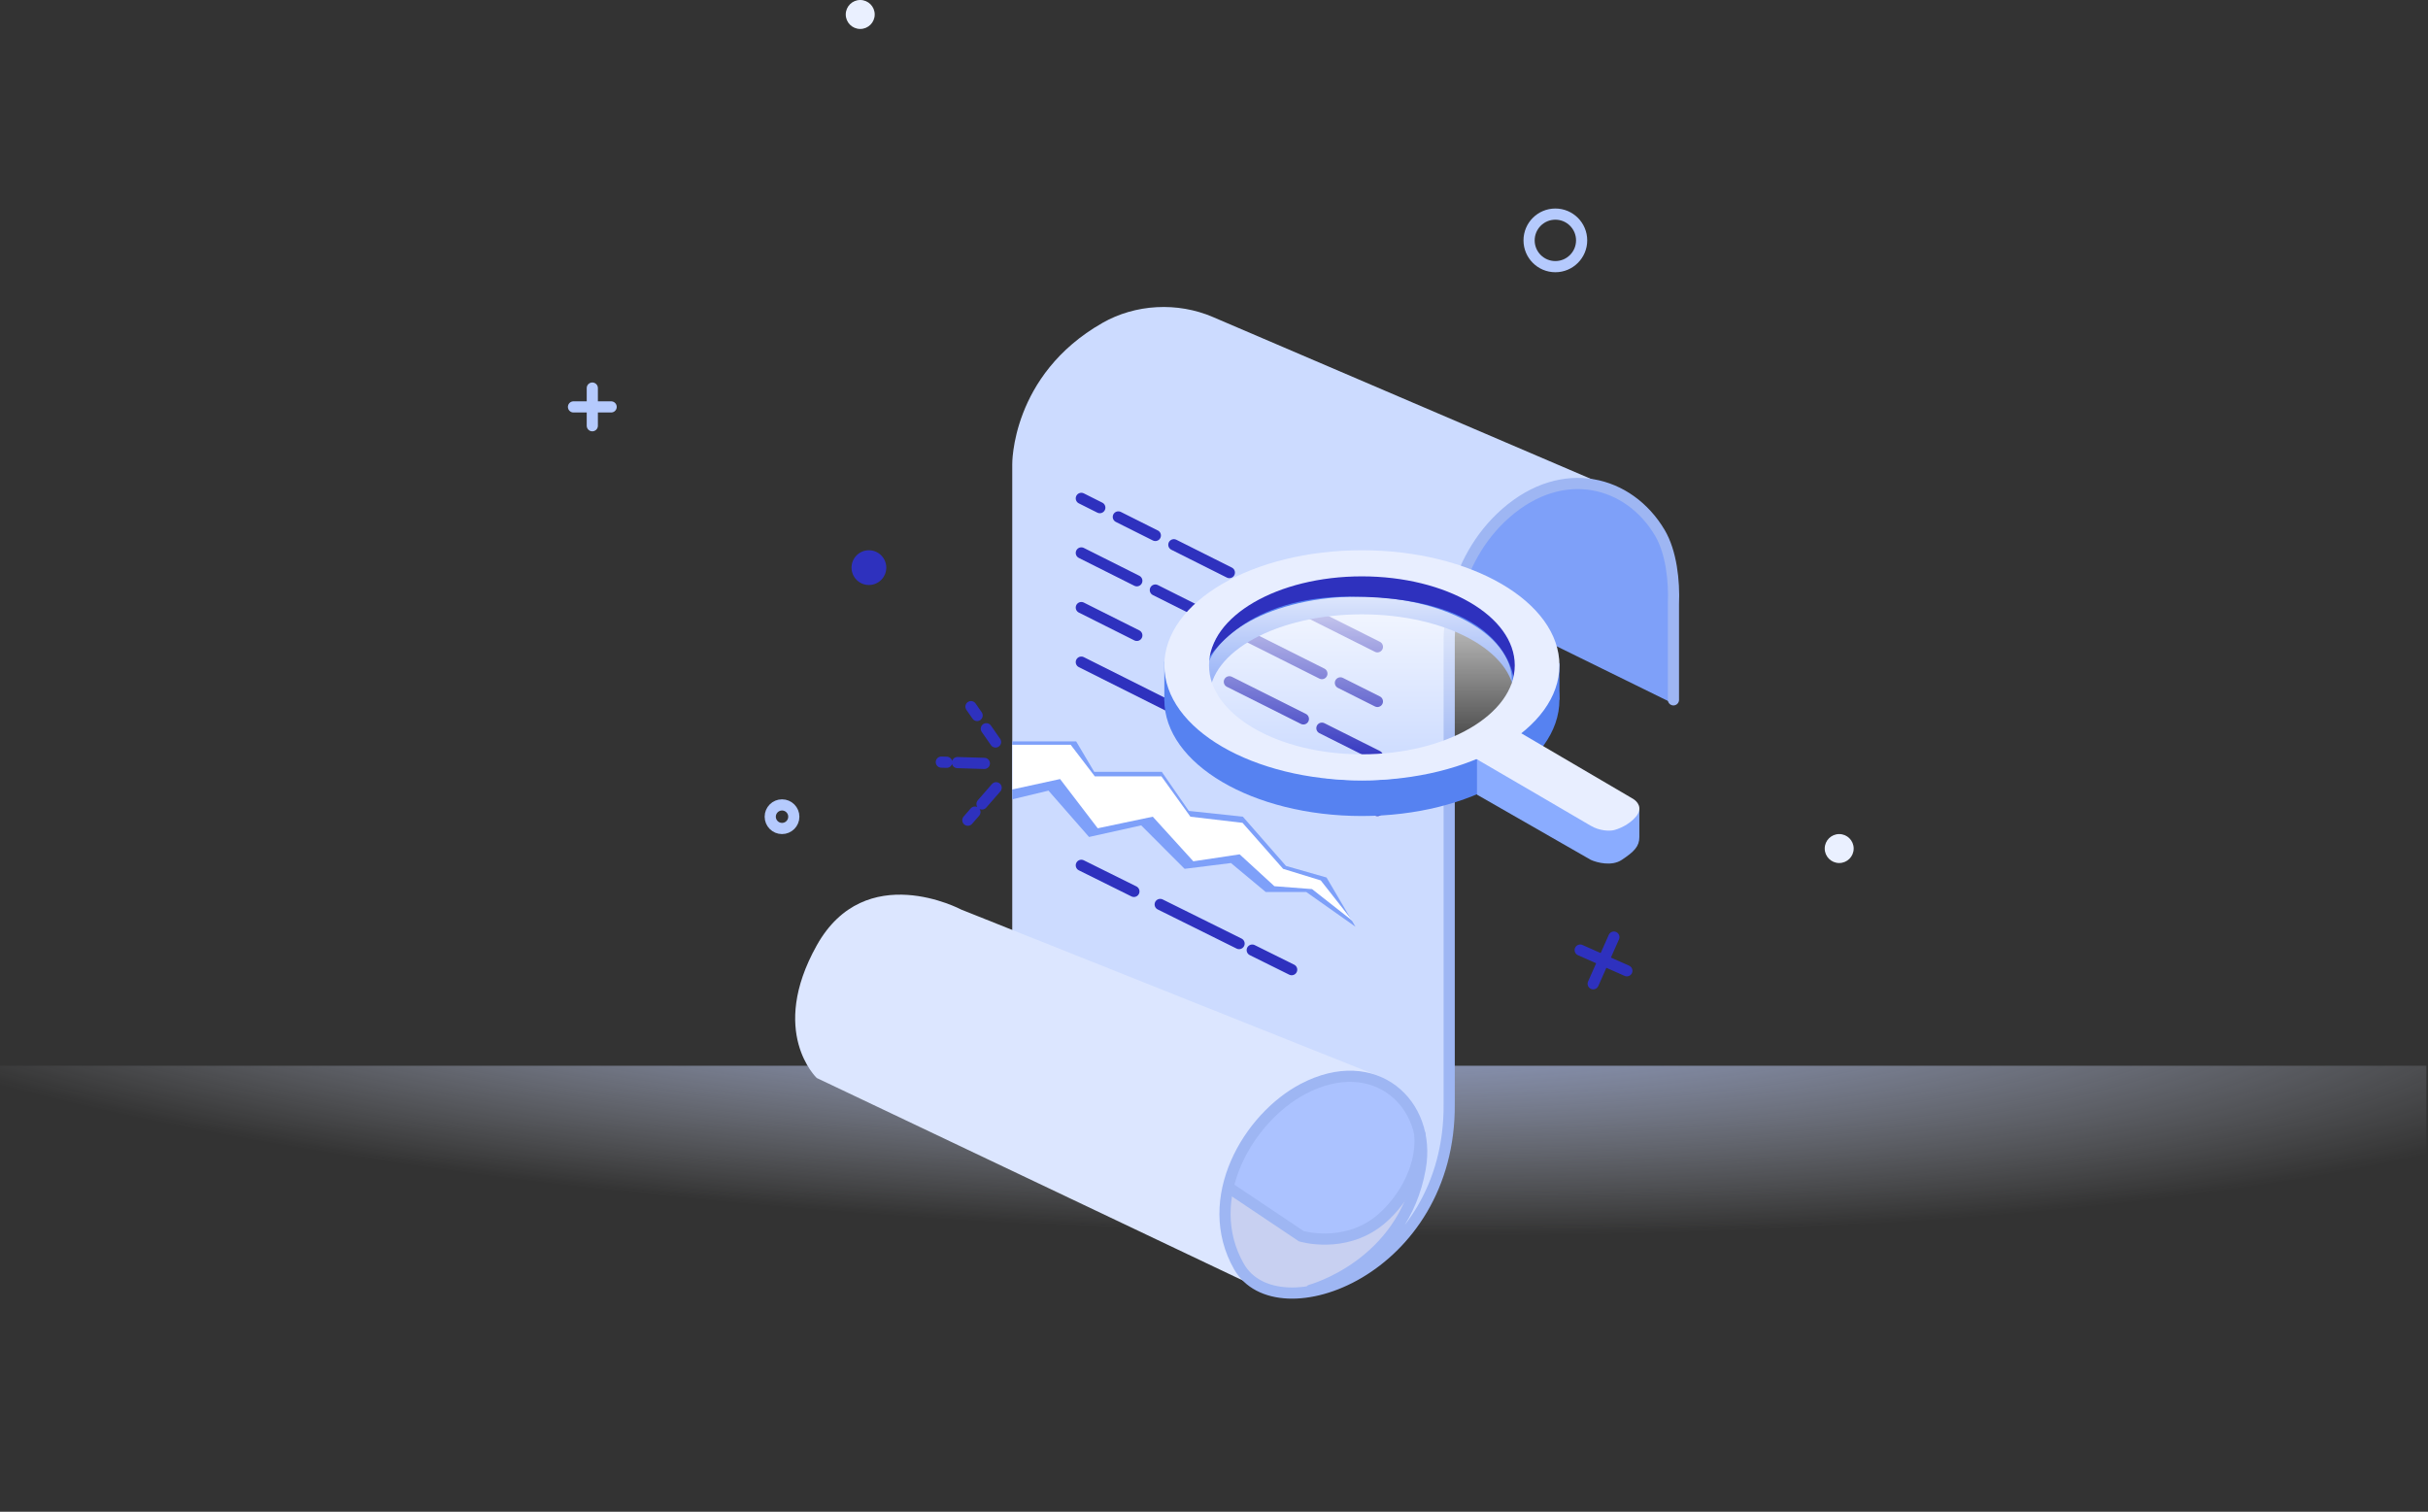 <svg width="326" height="203" viewBox="0 0 326 203" fill="none" xmlns="http://www.w3.org/2000/svg">
<rect x="0" y="0" width="326" height="203" fill="#333333" stroke="none"/>
<g clip-path="url(#clip0_2893_95648)">
<rect y="143.111" width="325.78" height="59.889" fill="url(#paint0_radial_2893_95648)"/>
<path d="M135.911 128.795V62.361C135.911 62.361 135.73 50.371 148.03 43.356C150.208 42.113 152.715 41.387 155.308 41.247C157.9 41.107 160.49 41.559 162.825 42.557L216.561 65.569C216.561 65.569 211.677 61.962 203.88 67.46C196.084 72.959 195.374 80.603 194.869 89.312V142.648V152.403C194.869 152.403 193.596 160.811 187.88 165.706C182.164 170.602 179.71 171.506 179.71 171.506C179.71 171.506 173.934 173.883 170.379 172.837C166.824 171.79 156.614 154.603 156.614 154.603L138.022 141.3L135.911 128.795Z" fill="#CCDBFF"/>
<path d="M179.026 144.19C179.026 144.19 187.016 144.519 190.193 149.82C193.369 155.121 187.941 163.972 187.941 163.972C186.69 166.274 182.761 169.672 180.309 171.113C177.857 172.554 174.996 173.41 172.023 173.591C159.751 169.552 166.345 155.35 166.345 155.35L171.418 148.755L179.026 144.19Z" fill="#C8D0F1"/>
<path d="M179.026 144.19C179.026 144.19 187.016 144.519 190.192 149.82C193.369 155.121 187.649 160.929 187.649 160.929C186.397 163.23 185.028 164.053 182.576 165.494C180.124 166.935 174.968 166.001 174.968 166.001L164.823 159.407L166.345 155.35L171.417 148.755L179.026 144.19Z" fill="#ABC2FF"/>
<path d="M190.642 152.306C191.033 157.466 187.67 161.96 185.113 163.973C180.381 167.697 174.723 165.998 174.723 165.998L165.331 159.706" stroke="#9EB6F3" stroke-width="1.5" stroke-miterlimit="10" stroke-linecap="round"/>
<path d="M195.765 80.279L224.677 94.482C224.677 94.482 225.55 74.935 222.141 70.134C214.532 63.033 210.09 65.466 206.417 66.077C203.967 66.524 197.794 72.163 195.765 80.279Z" fill="#7EA0F9"/>
<path d="M129.061 122.139L185.62 144.698C185.62 144.698 172.325 142.6 165.838 156.871C160.766 168.03 170.895 173.857 170.895 173.857L109.664 144.753C109.664 144.753 103.139 138.611 109.664 126.945C116.189 115.278 129.061 122.139 129.061 122.139Z" fill="#DCE6FF"/>
<path d="M175.983 173.242C175.983 173.242 188.39 169.92 190.692 156.871C192.214 148.248 184.606 141.147 174.968 146.219C167.605 150.095 161.177 160.973 166.345 170.059C171.514 179.146 194.75 170.567 194.579 148.248V85.643C194.579 85.643 194.579 75.551 202.21 68.885C209.841 62.219 218.717 64.549 222.864 71.545C224.401 74.139 224.819 78.043 224.688 81.078V93.974" stroke="#9EB6F3" stroke-width="1.5" stroke-miterlimit="10" stroke-linecap="round"/>
<path d="M145.185 116.195L152.246 119.698M173.429 130.207L169.898 128.456L168.133 127.58M155.776 121.45L159.307 123.201L166.368 126.704" stroke="#2E31BE" stroke-width="1.5" stroke-miterlimit="10" stroke-linecap="round" stroke-linejoin="round"/>
<path d="M136.629 99.555H135.916V105.583V107.333L140.777 106.167L146.222 112.389L153.222 110.833L159.055 116.667L165.277 115.889L169.944 119.778H175.388L181.999 124.444L178.11 117.833L172.666 116.278L166.876 109.667L159.617 108.889L155.987 103.639H146.913L144.493 99.555H136.629Z" fill="#7EA0F9"/>
<path d="M143.755 100.007H135.916V106.011L142.333 104.611L147.388 111.222L154.777 109.667L160.222 115.656L166.444 114.722L171.11 119L176.166 119.389L181.61 123.667L177.333 118.222L172.277 116.667L166.833 110.491L159.833 109.667L155.944 104.253H146.999L143.755 100.007Z" fill="white"/>
<path d="M145.185 88.911L184.941 108.844" stroke="#2E31BE" stroke-width="1.5" stroke-miterlimit="10" stroke-linecap="round" stroke-linejoin="round"/>
<path d="M145.185 81.584L150.154 84.075L152.639 85.321M184.941 101.517L179.972 99.025L177.487 97.779M165.063 91.55L175.002 96.533" stroke="#2E31BE" stroke-width="1.5" stroke-miterlimit="10" stroke-linecap="round" stroke-linejoin="round"/>
<path d="M145.185 74.247L150.154 76.74L152.639 77.987M184.941 94.19L179.972 91.697M155.124 79.233L165.063 84.219L175.002 89.204L177.487 90.451" stroke="#2E31BE" stroke-width="1.5" stroke-miterlimit="10" stroke-linecap="round" stroke-linejoin="round"/>
<path d="M145.185 66.92L147.669 68.166M184.941 86.853L175.002 81.87L170.033 79.378M165.063 76.887L160.093 74.395L157.609 73.149M155.124 71.903L152.639 70.658L150.154 69.412" stroke="#2E31BE" stroke-width="1.5" stroke-miterlimit="10" stroke-linecap="round" stroke-linejoin="round"/>
<path d="M156.333 88.864V94.121L158.245 90.366L156.333 88.864Z" fill="#5682F1"/>
<path fill-rule="evenodd" clip-rule="evenodd" d="M182.857 109.574C168.208 109.574 156.333 102.584 156.333 93.962C156.333 85.339 168.208 76.757 182.857 76.757C197.506 76.757 209.382 85.339 209.382 93.962C209.382 102.584 197.506 109.574 182.857 109.574ZM182.857 104.794C171.552 104.794 162.386 99.802 162.386 93.643C162.386 87.484 171.552 82.491 182.857 82.491C194.163 82.491 203.328 87.484 203.328 93.643C203.328 99.802 194.163 104.794 182.857 104.794Z" fill="#5682F1"/>
<path d="M198.311 106.706V102.007H205.48L220.111 108.5V112.389C220.111 113.663 219.419 114.353 217.746 115.468C216.408 116.36 214.427 115.84 213.604 115.468L198.311 106.706Z" fill="#8AACFF"/>
<path d="M209.382 89.023V94.041L207.391 90.457L209.382 89.023Z" fill="#5682F1"/>
<ellipse opacity="0.8" cx="182.388" cy="91.389" rx="20.611" ry="11.278" fill="url(#paint1_linear_2893_95648)"/>
<path d="M161.322 89.913L161 90.611C161 90.611 161.096 90.351 161.322 89.913L165.667 80.5L182.389 75.833L197.944 78.167L204.944 85.167L203.389 92.556C203.389 92.556 204.17 80.111 181.222 80.111C167.459 80.111 162.532 87.566 161.322 89.913Z" fill="#2E31BE"/>
<path fill-rule="evenodd" clip-rule="evenodd" d="M182.857 104.794C168.208 104.794 156.333 97.876 156.333 89.342C156.333 80.807 168.208 73.889 182.857 73.889C197.506 73.889 209.382 80.807 209.382 89.342C209.382 97.876 197.506 104.794 182.857 104.794ZM182.857 101.29C171.522 101.29 162.332 95.94 162.332 89.342C162.332 82.743 171.522 77.394 182.857 77.394C194.193 77.394 203.382 82.743 203.382 89.342C203.382 95.94 194.193 101.29 182.857 101.29Z" fill="#E8EEFF"/>
<path d="M219.259 107.264L204.045 98.343L197.833 101.688C202.532 104.423 212.25 110.083 213.524 110.848C214.799 111.613 216.126 111.592 216.631 111.485C217.241 111.353 218.702 110.8 219.658 109.653C220.654 108.457 219.79 107.582 219.259 107.264Z" fill="#E8EEFF"/>
<circle cx="116.666" cy="76.222" r="2.333" fill="#2E31BE"/>
<circle cx="246.944" cy="113.944" r="1.944" fill="#EAF0FF"/>
<circle cx="115.5" cy="1.944" r="1.944" fill="#EAF0FF"/>
<circle cx="105" cy="109.667" r="1.583" stroke="#B5CAFD" stroke-width="1.5"/>
<path d="M133.67 99.636L132.845 98.449L132.432 97.856M130.37 94.889L131.195 96.076" stroke="#2E31BE" stroke-width="1.5" stroke-linecap="round"/>
<path d="M132.167 102.51L129.278 102.424L128.556 102.402M126.389 102.337L127.111 102.359" stroke="#2E31BE" stroke-width="1.5" stroke-linecap="round"/>
<path d="M133.748 105.778L131.85 107.957M129.951 110.137L130.9 109.047" stroke="#2E31BE" stroke-width="1.5" stroke-linecap="round"/>
<circle cx="208.833" cy="32.278" r="3.528" stroke="#B5CAFD" stroke-width="1.5"/>
<path d="M79.527 52.111V57.167" stroke="#B5CAFD" stroke-width="1.5" stroke-linecap="round"/>
<path d="M82.056 54.639L77 54.639" stroke="#B5CAFD" stroke-width="1.5" stroke-linecap="round"/>
<path d="M216.69 125.834L213.912 132.101" stroke="#2E31BE" stroke-width="1.5" stroke-linecap="round"/>
<path d="M218.435 130.357L212.168 127.578" stroke="#2E31BE" stroke-width="1.5" stroke-linecap="round"/>
</g>
<defs>
<radialGradient id="paint0_radial_2893_95648" cx="0" cy="0" r="1" gradientUnits="userSpaceOnUse" gradientTransform="translate(159.616 127.944) rotate(91.884) scale(37.353 203.172)">
<stop stop-color="#9BB4FF"/>
<stop offset="1" stop-color="#EFF3FF" stop-opacity="0"/>
</radialGradient>
<linearGradient id="paint1_linear_2893_95648" x1="182.388" y1="80.111" x2="182.388" y2="102.667" gradientUnits="userSpaceOnUse">
<stop stop-color="white"/>
<stop offset="1" stop-color="white" stop-opacity="0"/>
</linearGradient>
<clipPath id="clip0_2893_95648">
<rect width="325.78" height="203" fill="white"/>
</clipPath>
</defs>
</svg>
